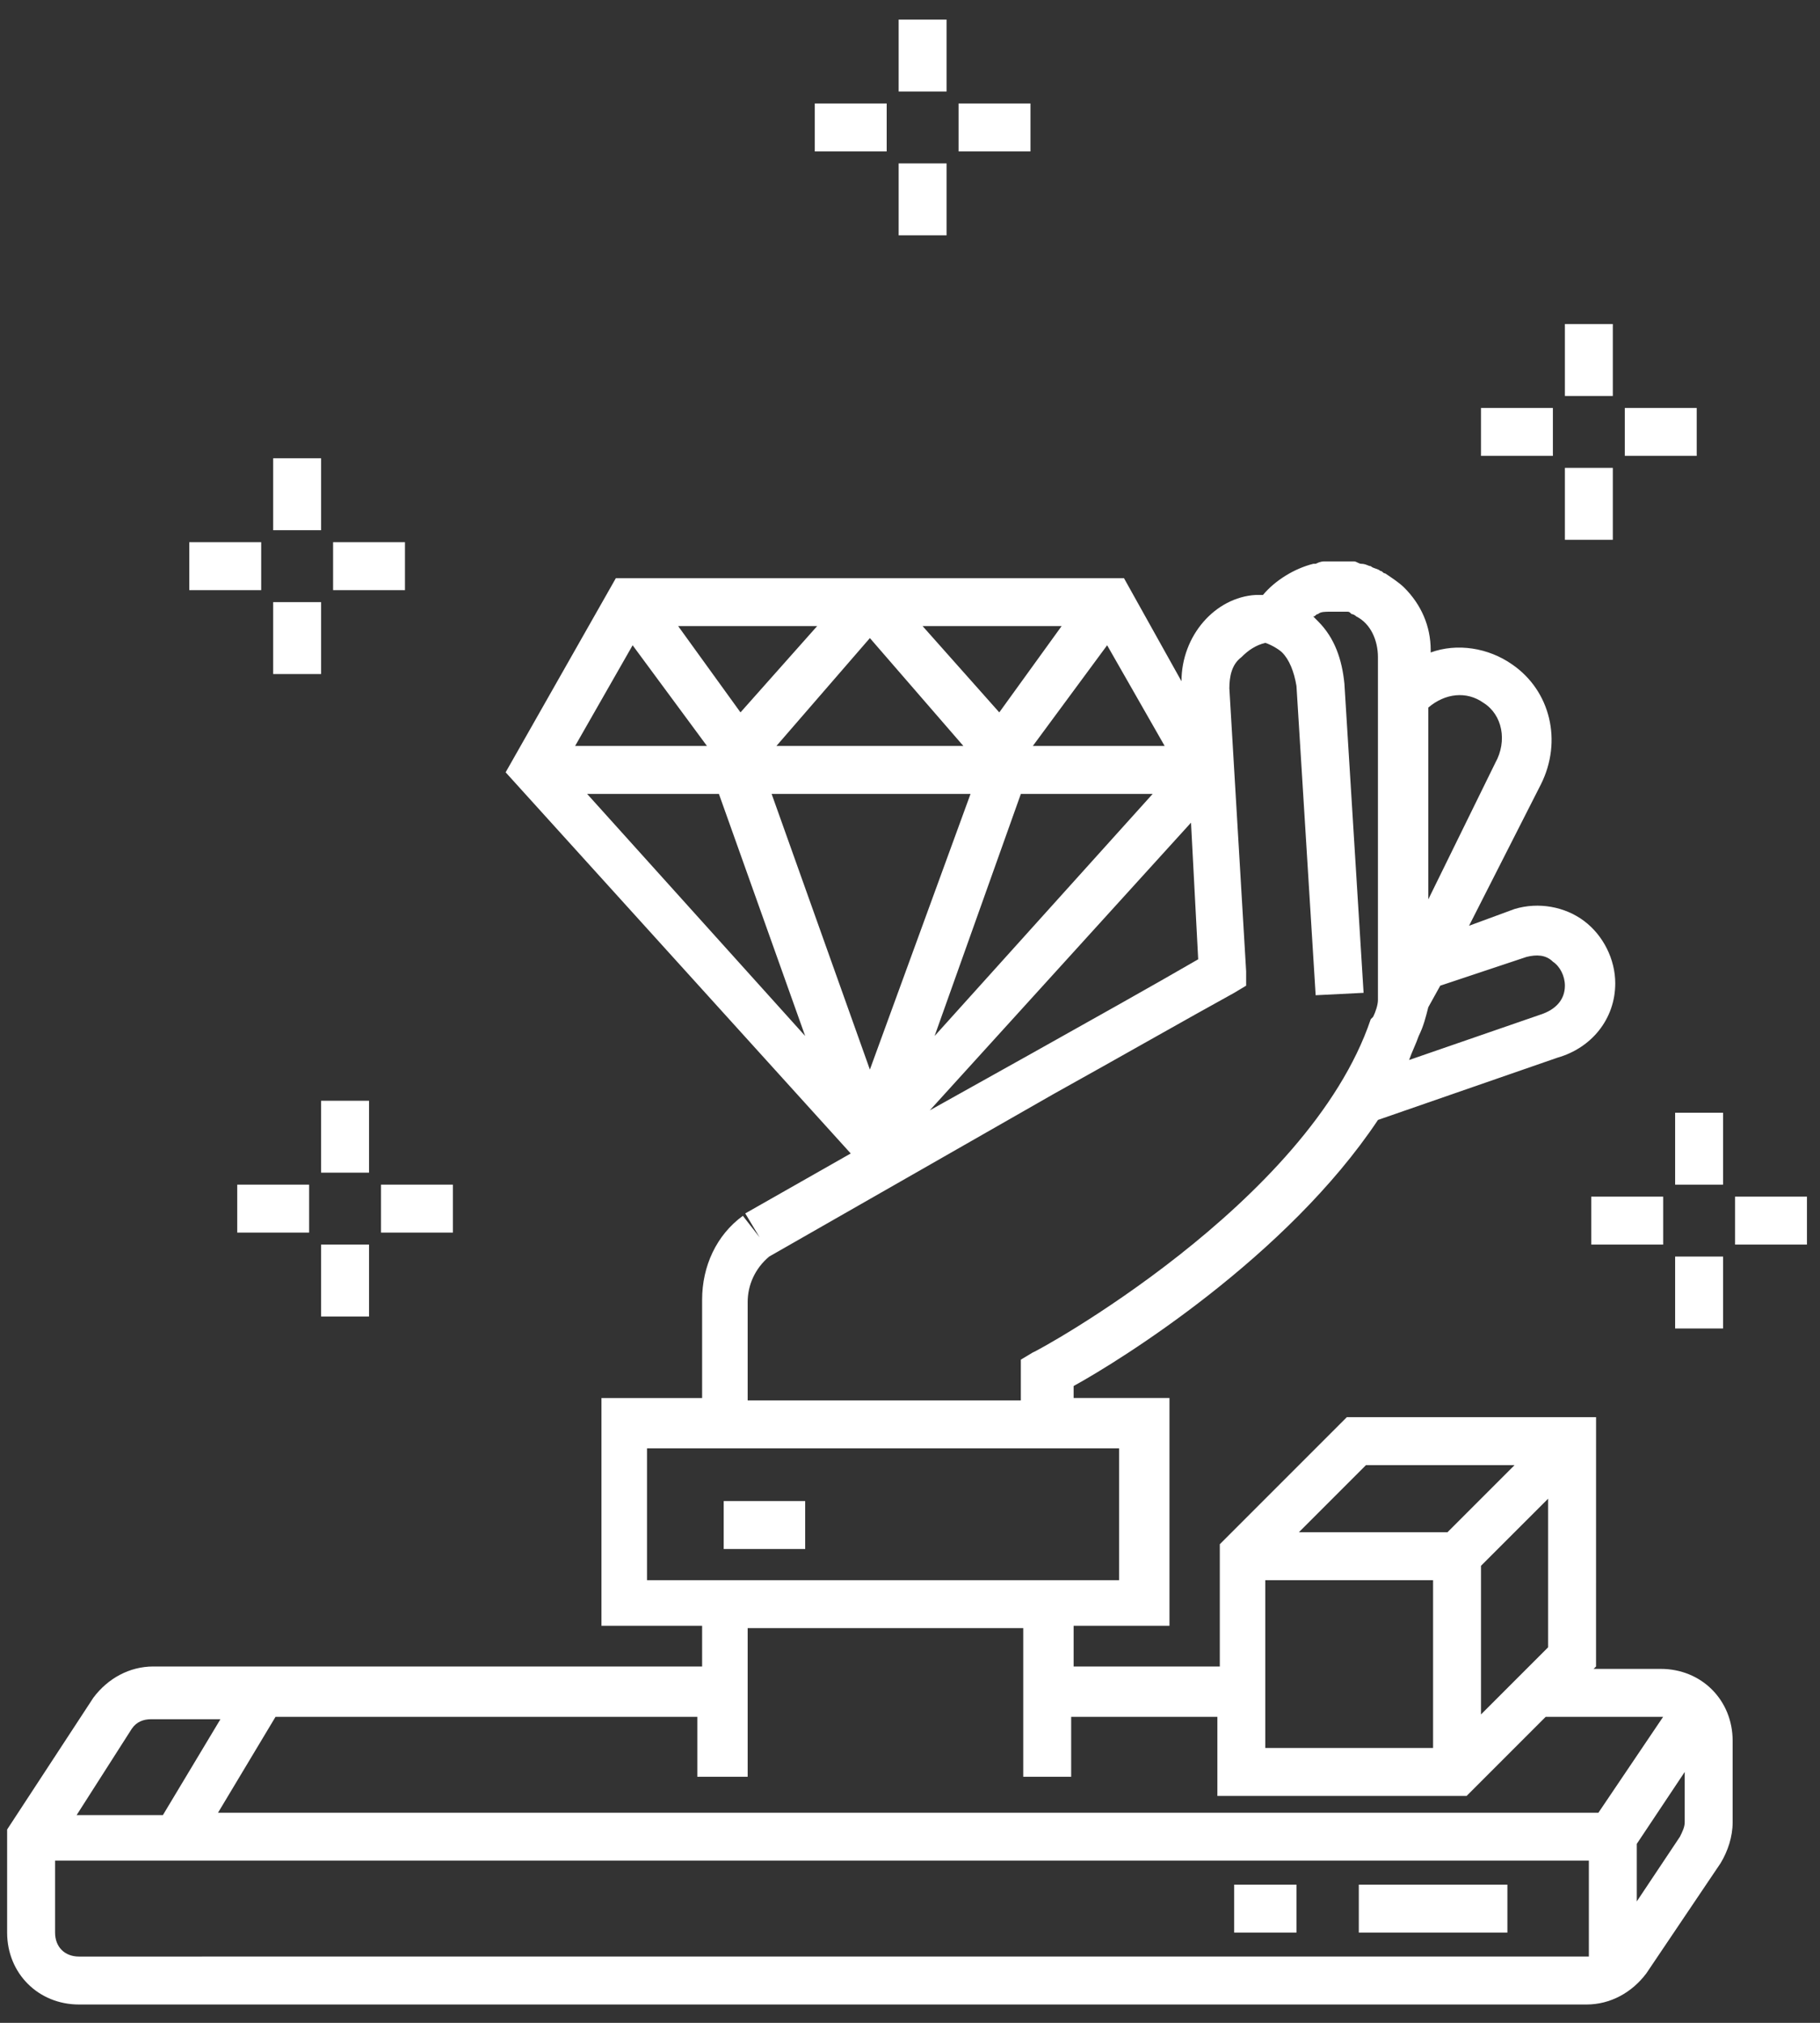 <svg width="72" height="80" viewBox="0 0 72 80" fill="none" xmlns="http://www.w3.org/2000/svg">
<rect x="0" y="0" width="72" height="80" fill="#333333" stroke="none"/>
<path d="M7.488 21.443H10.333V23.339H7.488V21.443Z" fill="white"/>
<path d="M10.807 23.813H12.703V26.657H10.807V23.813Z" fill="white"/>
<path d="M13.177 21.443H16.021V23.339H13.177V21.443Z" fill="white"/>
<path d="M10.807 18.124H12.703V20.969H10.807V18.124Z" fill="white"/>
<path d="M32.233 4.093H35.078V5.989H32.233V4.093Z" fill="white"/>
<path d="M35.551 6.463H37.447V9.307H35.551V6.463Z" fill="white"/>
<path d="M37.922 4.093H40.766V5.989H37.922V4.093Z" fill="white"/>
<path d="M35.551 0.775H37.447V3.619H35.551V0.775Z" fill="white"/>
<path d="M58.589 16.134H61.433V18.029H58.589V16.134Z" fill="white"/>
<path d="M61.908 18.503H63.804V21.348H61.908V18.503Z" fill="white"/>
<path d="M64.278 16.134H67.123V18.029H64.278V16.134Z" fill="white"/>
<path d="M61.908 12.815H63.804V15.66H61.908V12.815Z" fill="white"/>
<path d="M9.385 46.851H12.229V48.747H9.385V46.851Z" fill="white"/>
<path d="M12.703 49.221H14.599V52.066H12.703V49.221Z" fill="white"/>
<path d="M15.073 46.851H17.918V48.747H15.073V46.851Z" fill="white"/>
<path d="M12.703 43.533H14.599V46.377H12.703V43.533Z" fill="white"/>
<path d="M28.63 59.365H31.853V61.261H28.63V59.365Z" fill="white"/>
<path d="M3.127 79.275H62.761C63.709 79.275 64.563 78.801 65.131 78.042L68.07 73.681C68.355 73.207 68.544 72.638 68.544 72.069V68.846C68.544 67.234 67.312 66.002 65.7 66.002H63.045L63.14 65.907L63.141 56.047H53.281L48.256 61.072V65.907H42.473V64.296H46.265V55.289H42.473V54.815C44.369 53.772 50.911 49.696 54.514 44.291L61.624 41.826C62.951 41.447 63.9 40.309 63.9 38.888C63.9 37.939 63.425 36.992 62.667 36.423C61.908 35.854 60.865 35.664 59.918 35.949L58.116 36.612L60.96 31.018C61.813 29.312 61.339 27.321 59.823 26.278C58.874 25.614 57.642 25.425 56.599 25.804V25.709C56.599 24.761 56.22 23.908 55.556 23.244C55.367 23.055 55.082 22.866 54.798 22.676C54.703 22.676 54.703 22.581 54.608 22.581C54.514 22.487 54.324 22.487 54.229 22.391C54.135 22.391 54.039 22.297 53.85 22.297C53.756 22.297 53.66 22.202 53.566 22.202H53.471H52.903H52.618H52.428C52.334 22.202 52.239 22.202 52.049 22.297H51.955C51.196 22.487 50.438 22.961 49.964 23.529H49.869H49.679C48.068 23.624 46.74 25.141 46.74 26.943L44.465 22.866L24.364 22.865L20.003 30.544L33.655 45.618L29.483 47.989L30.052 48.937L29.388 48.084C28.345 48.842 27.776 50.075 27.776 51.402V55.29H23.794V64.296H27.776V65.908L6.065 65.907C5.117 65.907 4.264 66.381 3.695 67.14L0.282 72.354V76.431C0.282 78.042 1.515 79.275 3.127 79.275L3.127 79.275ZM3.127 77.379C2.559 77.379 2.179 77 2.179 76.431V73.586H62.856V77.378H62.761L3.127 77.379ZM66.459 72.639L64.752 75.198V72.922L66.648 70.078V72.07C66.648 72.259 66.553 72.449 66.459 72.639L66.459 72.639ZM50.056 62.494H56.693V69.13H50.056V62.494ZM58.589 61.925L61.244 59.271V65.149L58.589 67.803V61.925ZM54.039 57.943H59.917L57.262 60.598H51.384L54.039 57.943ZM60.391 37.844C60.77 37.75 61.15 37.75 61.434 38.034C61.718 38.224 61.908 38.603 61.908 38.982C61.908 39.551 61.529 39.931 60.96 40.12L55.745 41.921C55.84 41.637 56.029 41.257 56.124 40.973C56.314 40.594 56.408 40.215 56.503 39.836L56.977 38.982L60.391 37.844ZM58.684 27.794C59.443 28.268 59.632 29.311 59.158 30.164L56.504 35.569V27.984C57.167 27.415 58.021 27.321 58.684 27.794L58.684 27.794ZM32.517 31.397H38.395L34.413 42.3L30.526 31.398L32.517 31.397ZM30.716 29.501L34.413 25.235L38.111 29.501H30.716ZM40.386 31.397H45.601L36.973 40.972L40.386 31.397ZM40.86 29.501L43.799 25.519L46.074 29.501H40.86ZM39.532 28.174L36.498 24.761H41.998L39.532 28.174ZM29.294 28.174L26.828 24.761H32.327L29.294 28.174ZM27.967 29.501H22.752L25.027 25.519L27.967 29.501ZM28.44 31.397L31.853 40.972L23.226 31.397H28.44ZM47.117 32.535L47.401 37.939C45.6 38.982 43.23 40.309 40.86 41.636L41.334 42.489L40.86 41.636L36.783 43.912L47.117 32.535ZM29.578 51.496C29.578 50.832 29.862 50.169 30.431 49.694L41.713 43.248C44.273 41.826 46.928 40.309 48.824 39.266L49.298 38.982V38.413L48.634 27.225C48.634 26.751 48.728 26.277 49.108 25.993C49.392 25.708 49.677 25.518 50.056 25.424C50.341 25.518 50.625 25.708 50.72 25.803C51.005 26.087 51.194 26.561 51.289 27.13L52.048 39.36L53.944 39.265L53.185 27.035C53.09 26.087 52.806 25.234 52.142 24.571C52.048 24.476 52.048 24.476 51.952 24.381C52.047 24.381 52.047 24.286 52.142 24.286C52.237 24.192 52.426 24.192 52.616 24.192H52.711H53.09H53.184H53.279C53.373 24.192 53.373 24.192 53.469 24.286C53.563 24.286 53.659 24.381 53.659 24.381C54.227 24.665 54.512 25.329 54.512 25.992V39.55C54.512 39.74 54.417 40.024 54.322 40.214L54.227 40.309C51.763 47.609 40.955 53.487 40.859 53.487L40.385 53.771V55.383H29.578L29.578 51.496ZM25.596 57.279H44.273V62.494H25.596V57.279ZM29.578 70.268V64.39H40.48V70.268H42.376V67.898H48.16V71.027H58.019L61.148 67.898H65.699H65.794L63.234 71.69H8.625L10.9 67.898H27.586V70.268H29.578ZM5.212 68.372C5.402 68.088 5.686 67.993 5.971 67.993H8.72L6.444 71.785H3.031L5.212 68.372Z" fill="white"/>
<path d="M53.755 74.535H59.633V76.431H53.755V74.535Z" fill="white"/>
<path d="M48.824 74.535H51.289V76.431H48.824V74.535Z" fill="white"/>
<path d="M62.951 47.325H65.796V49.221H62.951V47.325Z" fill="white"/>
<path d="M66.269 49.695H68.165V52.54H66.269V49.695Z" fill="white"/>
<path d="M68.64 47.325H71.484V49.221H68.64V47.325Z" fill="white"/>
<path d="M66.269 44.007H68.165V46.851H66.269V44.007Z" fill="white"/>
</svg>
